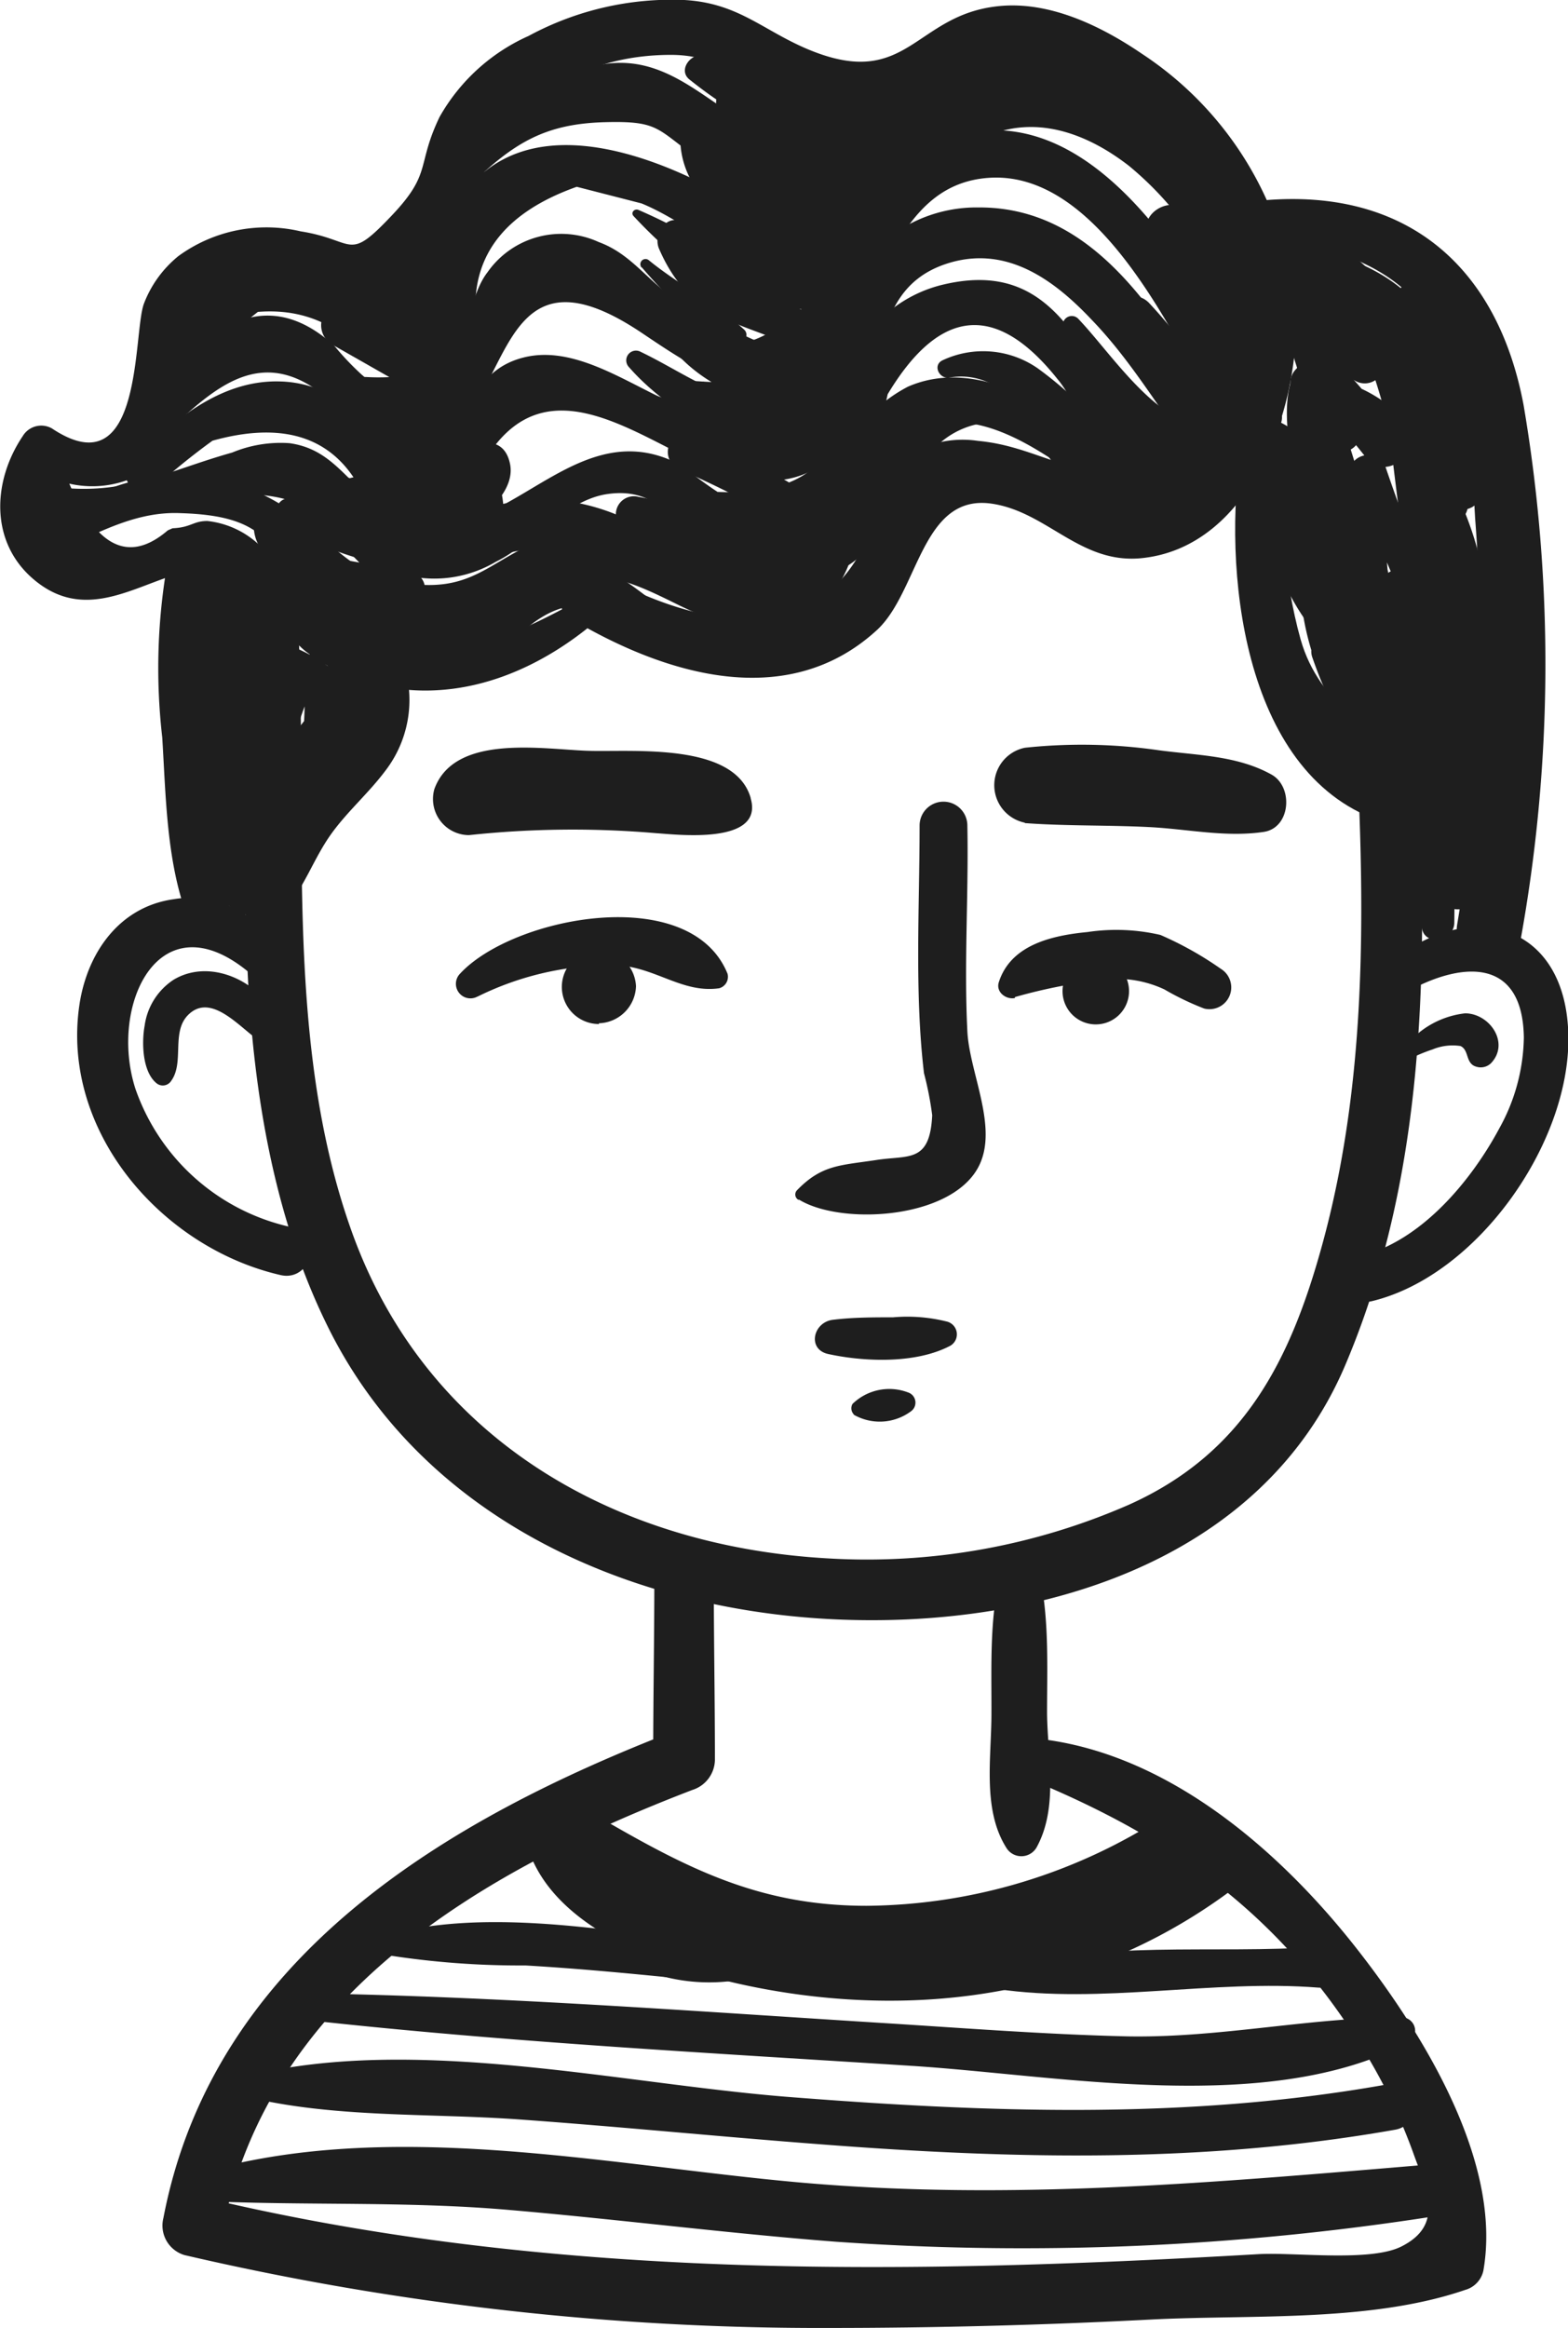 <svg id="OBJECT" xmlns="http://www.w3.org/2000/svg" viewBox="0 0 82.05 121.76"><path d="M73.28,124.21c-1,11.86-1.92,26.4,3.49,37.41,4.89,10,15.53,14.8,26.24,15.38s22.66-2.86,27.07-13.34c5-11.82,4.2-25.06,3.41-37.56-.13-2-3.27-2-3.15,0,.62,10.4,1.3,21.16-1.49,31.32-1.66,6.05-4.09,10.89-10.09,13.59A34.2,34.2,0,0,1,103,173.83c-11.16-.62-21-6.24-24.9-17-3.71-10.25-2.24-21.9-2.88-32.59a1,1,0,0,0-2,0Z" transform="translate(-59.66 -92.32)" fill="#1e1e1e"/><path d="M74.34,142.35a5.17,5.17,0,0,0-5.58-3c-2.85.39-4.53,2.8-4.94,5.5-1,6.64,4.3,12.73,10.52,14.16,1.6.37,2.29-2.11.68-2.48a11.16,11.16,0,0,1-8.27-7.25c-1.42-4.38,1.25-10.06,6-6.05.62.51,1.93,0,1.54-.9Z" transform="translate(-59.66 -92.32)" fill="#1e1e1e"/><path d="M133.4,144.13c2.86-1.54,5.94-1.68,6,2.46a10.07,10.07,0,0,1-1.28,4.74c-1.5,2.8-4.13,5.93-7.3,6.69-1.52.36-.88,2.73.65,2.35,5.49-1.34,10.31-8.2,10.26-13.78-.05-6-5.17-7.4-9.39-3.87-.81.68.22,1.88,1.08,1.41Z" transform="translate(-59.66 -92.32)" fill="#1e1e1e"/><path d="M101.48,155.07c2.3,1.4,8.43,1,9.54-2.08.74-2-.64-4.68-.74-6.73-.18-3.57.07-7.18,0-10.76a1.25,1.25,0,0,0-2.5,0c0,4.26-.27,8.73.23,12.95a17.42,17.42,0,0,1,.43,2.2c-.12,2.51-1.22,2.08-2.91,2.34-1.9.29-2.86.24-4.16,1.58a.32.32,0,0,0,.06.5Z" transform="translate(-59.66 -92.32)" fill="#1e1e1e"/><path d="M113.28,135.37c2.17.16,4.35.1,6.52.21,2,.1,4,.55,6,.25,1.4-.22,1.55-2.36.39-3-1.8-1-3.89-1-5.9-1.27a28.11,28.11,0,0,0-7-.13,2,2,0,0,0,0,3.92Z" transform="translate(-59.66 -92.32)" fill="#1e1e1e"/><path d="M98.94,134.05c-.85-2.91-6.14-2.39-8.49-2.46s-7-.92-8.06,2A1.89,1.89,0,0,0,84.2,136a51,51,0,0,1,9.81-.1c1,.06,5.65.64,4.93-1.83Z" transform="translate(-59.66 -92.32)" fill="#1e1e1e"/><path d="M91,145.84a2,2,0,0,0,1.94-1.94A2,2,0,0,0,91,142a1.94,1.94,0,1,0,0,3.88Z" transform="translate(-59.66 -92.32)" fill="#1e1e1e"/><path d="M117,145.9a1.74,1.74,0,0,0,0-3.48,1.74,1.74,0,0,0,0,3.48Z" transform="translate(-59.66 -92.32)" fill="#1e1e1e"/><path d="M103,163.14c1.93.42,4.62.51,6.4-.44a.69.69,0,0,0-.16-1.25,8.52,8.52,0,0,0-2.85-.23c-1,0-2.11,0-3.15.13s-1.35,1.55-.24,1.79Z" transform="translate(-59.66 -92.32)" fill="#1e1e1e"/><path d="M104.31,166.3a2.74,2.74,0,0,0,3-.15.56.56,0,0,0-.13-1,2.76,2.76,0,0,0-2.91.6.46.46,0,0,0,.08.56Z" transform="translate(-59.66 -92.32)" fill="#1e1e1e"/><path d="M112.16,174.08c-.75,2.53-.61,5.25-.62,7.87,0,2.31-.48,5,.77,7a.92.92,0,0,0,1.59,0c1.15-2.09.58-4.67.55-7,0-2.62.14-5.32-.53-7.87a.92.92,0,0,0-1.76,0Z" transform="translate(-59.66 -92.32)" fill="#1e1e1e"/><path d="M114,185.57c6.95,2.93,12.25,6.67,16.44,13.07a29.38,29.38,0,0,1,3.17,6.28c.67,1.89,1.67,3.75-.62,4.9-1.63.82-5.62.29-7.48.4-18.53,1.07-37.2,1.37-55.35-3,.37.65.74,1.3,1.1,1.95,2.41-12.52,13.61-19,24.63-23.23a1.68,1.68,0,0,0,1.18-1.56c0-3.21-.06-6.41-.06-9.62a1.56,1.56,0,0,0-3.11,0c0,3.21-.06,6.41-.06,9.62.4-.52.79-1,1.19-1.55-12,4.63-24.2,11.83-26.82,25.5a1.61,1.61,0,0,0,1.11,1.94A146.79,146.79,0,0,0,103,214.08c5.63,0,11.26-.15,16.88-.44,5.25-.27,11.46.16,16.45-1.55a1.34,1.34,0,0,0,.95-1c1-5.66-3.11-12.32-6.47-16.65-4-5.16-9.81-10.27-16.51-11.14-1.39-.18-1.35,1.78-.3,2.22Z" transform="translate(-59.66 -92.32)" fill="#1e1e1e"/><path d="M87,187.41c.34,6.28,9.5,8.56,14.46,9.23,8.14,1.09,16-.54,22.59-5.42,1.67-1.23-.41-3.61-1.68-2.17-4.42,5-12.5,6-18.84,5.57a26.29,26.29,0,0,1-8.79-2c-3-1.32-4.49-3.5-6.82-5.59a.55.55,0,0,0-.92.38Z" transform="translate(-59.66 -92.32)" fill="#1e1e1e"/><path d="M91.59,122.82c-3.3,1.78-6.54,3.84-10.46,3.52s-4.94-2.61-7.48-5.06a4.69,4.69,0,0,0-3.14-1.71c-.75,0-.85.34-1.82.38l-.25.11c-2.26,1.94-4.14.67-5.67-3.8l-1.53.4a5.38,5.38,0,0,0,7-.43c1.36-1.46.54-3.33,1.33-4.74L75,107.16a17.89,17.89,0,0,1,2.15.68,9.27,9.27,0,0,0,2.2.58c4,.15,4.43-3.23,5.34-6.23,1.38-4.53,5.33-7,10.08-7,3.63,0,4.82,2.77,7.76,3.82a5.41,5.41,0,0,0,4-.25,27.85,27.85,0,0,0,2.93-2c2.93-1.69,5.28-1.11,7.85.55a15.29,15.29,0,0,1,6.46,8.3,12.5,12.5,0,0,1,0,6.94l-1,2.49c-.8,2.13-2.31,2.78-4.55,2-3,0-4.58-1.4-7.38-1.66a5.4,5.4,0,0,0-3.94.94c-1.47,1.2-1.12,2.47-1.81,4.07-2.77,6.35-9.45,4.49-14.14,1.86a1.41,1.41,0,0,0-1.42,2.43c4.82,2.87,11.27,4.93,16,.61,2.2-2,2.34-7.14,6-6.63,2.9.41,4.62,3.14,7.8,2.86,5.91-.54,8.48-8.23,8.11-13.19a18,18,0,0,0-8-13.18c-2.14-1.46-4.84-2.78-7.51-2.51-4.43.44-4.76,4.42-9.94,2.28-2.41-1-3.68-2.44-6.52-2.6a15.76,15.76,0,0,0-8.15,1.88,10.05,10.05,0,0,0-4.66,4.24c-1.22,2.55-.38,2.91-2.47,5.12-2.39,2.53-1.87,1.32-4.8.86A7.82,7.82,0,0,0,69,105.71a5.91,5.91,0,0,0-1.8,2.47c-.6,1.5,0,9.76-4.82,6.55a1.13,1.13,0,0,0-1.53.4c-1.59,2.36-1.75,5.59.64,7.55,3.81,3.13,7.45-2.21,10.84-.07,1.26.8,2.12,2.83,3.34,3.79a9.93,9.93,0,0,0,5.33,2c4.29.36,8.28-1.86,11.19-4.84a.49.49,0,0,0-.59-.76Z" transform="translate(-59.66 -92.32)" fill="#1e1e1e"/><path d="M125.56,104.28c3.61,1.14,7,1.6,9.15,5.06,1.87,3,1.94,6.63,2.14,10.09a87.92,87.92,0,0,1-.93,21.19c-.4,2.17,2.93,3.08,3.3.91a80.85,80.85,0,0,0,.17-28c-1.36-7.28-6.13-11.39-13.63-10.73a.74.74,0,0,0-.2,1.45Z" transform="translate(-59.66 -92.32)" fill="#1e1e1e"/><path d="M124.62,115.68c-1,6.26,0,17,7.15,19.54,1.11.39,1.92-1,1.44-1.87-1.53-2.92-4.5-4.09-5.49-7.58-.92-3.28-1-6.78-1.8-10.09-.15-.61-1.2-.68-1.3,0Z" transform="translate(-59.66 -92.32)" fill="#1e1e1e"/><path d="M79,126.32c-.48,1.16-.37,2.45-.87,3.61s-1.88,2.25-2.77,3.33c-1.3,1.59-2.76,3.51-2.67,5.65,0,.94,1.34,1.7,2,.84.93-1.14,1.39-2.5,2.23-3.71s2-2.2,2.9-3.4a6.07,6.07,0,0,0,.58-6.51.8.8,0,0,0-1.44.19Z" transform="translate(-59.66 -92.32)" fill="#1e1e1e"/><path d="M68.45,121.61a31.7,31.7,0,0,0-.3,9.28c.19,3.07.22,6.42,1.29,9.32a1.11,1.11,0,0,0,2.16-.3c.09-3.22-.77-6.49-1-9.72a68.33,68.33,0,0,0-.73-8.58.72.72,0,0,0-1.38,0Z" transform="translate(-59.66 -92.32)" fill="#1e1e1e"/><path d="M69.22,126.6a25.47,25.47,0,0,0,.79,5.13,1,1,0,0,0,2-.27c-.08-1.5-.17-3-.18-4.5,0-.63-.38-3.59.28-3.91l-1.35-.55a9.46,9.46,0,0,1,.58,3.46,1,1,0,0,0,1.86.25,18.05,18.05,0,0,1,1-2.59l-1.69-.22c.63,2.76-.66,5.51-.13,8.3.13.71,1.08.56,1.29,0l.09-.24a.55.55,0,0,0-.67-.67l-.25.09.85.65c0-2.93,1.22-5.69.6-8.63a.93.93,0,0,0-1.68-.22,20.88,20.88,0,0,0-1.25,3l1.87.26A9.71,9.71,0,0,0,72.5,122a.94.94,0,0,0-1.35-.55c-1.18.63-1.17,1.88-1.15,3.08,0,2.31,0,4.61,0,6.92l2-.26a25,25,0,0,0-1.42-4.95c-.28-.65-1.32-.3-1.3.35Z" transform="translate(-59.66 -92.32)" fill="#1e1e1e"/><path d="M74.35,126.06a14.31,14.31,0,0,0-.51,6.62c.12.55.85.36.91-.12a15.52,15.52,0,0,1,1.78-5.3l-1-.25a22.67,22.67,0,0,1-.14,4.94.75.75,0,0,0,1.44.4c.43-1.19.87-2.36,1.38-3.52l-1.62-.44c-.08.76-.09,1.5-.11,2.26,0,1.27,1.87,1.24,2,0,.26-3.7-4-4.83-6.85-5.52-.71-.18-1.64.51-1.32,1.32,1.24,3.1.12,5.68.36,8.8.09,1.19,1.95,1.21,1.88,0a11.91,11.91,0,0,1,.24-3.36L71,131.65c-.32,2.39-.53,4.8-.75,7.21-.08,1,1.36,1.28,1.8.48a14.41,14.41,0,0,0,1.62-4.64l-1.84-.25c-.06,1-.12,2.08-.16,3.12s1.37,1.35,1.77.48c.63-1.38,1.26-2.74,1.93-4.1a17.39,17.39,0,0,1,2.69-3.69,3.79,3.79,0,0,0,.42-4.39l-1.33,1.33.37.25c.6.4,1.32-.27,1.16-.9,0-.15-.07-.3-.11-.44a1,1,0,0,0-1.86.51c.61,2.08-1.55,3.53-2.4,5.22s-1.65,3.51-2.51,5.25l1.77.48c.06-1,.1-2.08.14-3.12s-1.68-1.31-1.85-.25a11.88,11.88,0,0,1-1.47,4.17l1.79.49c.25-2.4.51-4.81.66-7.21.06-1-1.63-1.27-1.81-.25a24.81,24.81,0,0,0-.34,3.85h1.88c0-3.4,1.1-6-.17-9.37l-1.32,1.32c1.64.4,5.53,1.11,5.46,3.45h2c0-.76,0-1.5-.12-2.26a.87.87,0,0,0-1.7-.23c-.36,1.28-.79,2.53-1.23,3.79l1.46.2a12.07,12.07,0,0,0-.32-5.28c-.13-.44-.9-.52-1,0a15.56,15.56,0,0,1-1.71,5.45l.86.24c.18-2.11.13-4.15.51-6.25.11-.59-.75-.85-.91-.25Z" transform="translate(-59.66 -92.32)" fill="#1e1e1e"/><path d="M126.05,116.1a11.51,11.51,0,0,0,4.54,11.32c.74.59,2,.07,1.71-1-1-3.37-3-6.37-2.85-10l-1.69.46c1,2.3,2.07,4.6,3.08,6.91.43,1,2,.28,1.7-.71-1.09-3.72-2.25-7.41-3.4-11.11l-1.8.76,1.75,2.87a1,1,0,0,0,1.7-1,35,35,0,0,1-2.09-5.78l-1.37,1.06a20.9,20.9,0,0,1,3.07,2.23,1,1,0,0,0,1.64-1c-.45-2.16-2-3.59-2.72-5.65l-1.52,1.17a24.07,24.07,0,0,1,4.4,3.91l1.27-1.65a8.62,8.62,0,0,1-2.85-3c-.55.42-1.1.84-1.64,1.27,4.68,3.77,5.81,12,4.81,17.67H136c-.84-4.82-1.56-9.65-2.08-14.52l-2,.26a50.7,50.7,0,0,1,2.55,8.27,1,1,0,0,0,2-.27,32,32,0,0,0-2-9.76c-.26-.73-1.42-.43-1.17.32a24.17,24.17,0,0,1,1.14,9.44l2-.27a45.37,45.37,0,0,0-2.56-8.26c-.38-.93-2.08-1-2,.27.49,5,1.11,10.1,1.9,15.12a1.14,1.14,0,0,0,2.18,0c1-6.36-.2-15.49-5.51-19.75-.86-.69-2.35.18-1.65,1.27a13.79,13.79,0,0,0,3.6,3.78c1,.73,2-.8,1.27-1.64a26.66,26.66,0,0,0-4.84-4.22,1,1,0,0,0-1.52,1.17c.7,2,2.34,3.53,2.83,5.62l1.63-.95a41,41,0,0,0-3.51-2.47,1,1,0,0,0-1.37,1.06,36.69,36.69,0,0,0,2.19,6.27l1.7-1L129,111.76a1,1,0,0,0-1.8.76c1.16,3.69,2.3,7.39,3.51,11.07l1.7-.72c-1.06-2.28-2.09-4.59-3.13-6.89-.39-.86-1.67-.37-1.69.46-.09,3.77,1.68,7,2.69,10.52l1.72-1c-3.16-2.53-4.37-5.69-4.52-9.66,0-.8-1.31-1.06-1.47-.2Z" transform="translate(-59.66 -92.32)" fill="#1e1e1e"/><path d="M132.79,108.1a28,28,0,0,1,2.12,9.73h2.29c-.58-4.69-1.49-9.48-6.16-11.62a1,1,0,0,0-1.33,1.33,32.33,32.33,0,0,1,3.45,16.19l1.5-.4c-.93-2.2-1.75-4.39-2.52-6.65a1,1,0,0,0-1.88.26,40.14,40.14,0,0,0,.91,11l1.87-.79-3.35-4.67c-.56-.78-2.06-.62-2,.53a14,14,0,0,0,1.28,5.12l1.79-1c-.18-.41-.36-.82-.55-1.23-.48-1.06-2.26-.3-1.88.8.73,2.1,1.74,4.34,3.81,5.41a1.09,1.09,0,0,0,1.25-.16c2.12-1.74.79-6.5.57-8.81l-2.07.28c.67,3.3,1.35,6.6,2,9.9a1,1,0,0,0,2-.27c-.13-3.37-.2-6.72,0-10.09l-2.1.28a44,44,0,0,1,1.51,8.6,1.08,1.08,0,0,0,2.16,0c.17-2.38.23-4.73.18-7.12a1.1,1.1,0,0,0-2.19,0c0,4.75-.28,9.43-.69,14.15h2.11c-.06-1.46-.13-2.93-.19-4.4,0-1.06-1.73-1.41-1.95-.26a37,37,0,0,0-.58,5H136l-.12-1.78a.9.9,0,0,0-1.79,0l-.34,1.92,1.8.25c0-.35,0-.69,0-1l-1.81.24c.13.68.24,1.36.32,2,.14,1,1.67.7,1.7-.23a71.14,71.14,0,0,0-1-13c-.2-1.24-2.07-.71-1.88.52A117.79,117.79,0,0,1,134,140.68h1.73c-.09-.69-.16-1.37-.21-2.06-.09-1.17-1.9-1.2-1.84,0l.05,1c.05,1,1.56,1.29,1.79.24a13.13,13.13,0,0,0,.37-2.41h-1.79l.07,1.78a.92.92,0,0,0,1.84,0,20.8,20.8,0,0,1,.65-4.52l-1.94-.27.06,4.4c0,1.14,1.9,1.5,2.07.28a94,94,0,0,0,.81-14.43h-2.19c.06,2.39,0,4.74-.15,7.12h2.16a46.13,46.13,0,0,0-1.61-9.17,1.07,1.07,0,0,0-2.1.29c-.14,3.37,0,6.72.13,10.09l2-.27c-.66-3.3-1.3-6.61-1.94-9.92-.22-1.14-2.18-.9-2.06.28s.64,3,.33,4.25c-.46,1.87-1.22.71-1.87-1.24l-1.89.79.54,1.23c.54,1.23,2.32.17,1.79-1-.31-1.36-.63-2.72-.95-4.08l-2,.54,3.42,4.64a1,1,0,0,0,1.88-.79,37.57,37.57,0,0,1-1-10.5l-1.79.48c1,2.17,1.89,4.34,2.8,6.52a.81.81,0,0,0,1.58-.21,38.54,38.54,0,0,0-3.38-17.18l-1.33,1.33c3.85,2,4.48,6,4.85,10,.14,1.44,2.38,1.48,2.29,0a24.53,24.53,0,0,0-2.93-10.35c-.42-.79-1.83-.24-1.48.62Z" transform="translate(-59.66 -92.32)" fill="#1e1e1e"/><path d="M137.41,126.4c.7-4.59-2.06-11.65-6.45-13.72-.79-.37-1.91.45-1.32,1.31l1.56,2.26,1.78-1a42.43,42.43,0,0,0-3.51-4.18,1.1,1.1,0,0,0-1.53,0c-1.78,1.65-.54,5.71-.25,7.82l1.77-1c-.51-.59-3-2.81-2.75-3.5a.86.86,0,0,0-.23-.86l-.25-.21a.54.54,0,0,0-.72,0c-2.39,1.86,1.34,4.73,2.45,6.06a1.06,1.06,0,0,0,1.8-.74c-.11-.9-1-5.31-.29-6h-1.53a39.44,39.44,0,0,1,3.26,3.69c.8,1,2.58,0,1.78-1L131.3,113l-1.08,1.41c3.54,1.47,5.52,8.46,5.6,11.76,0,.87,1.45,1.15,1.59.21Z" transform="translate(-59.66 -92.32)" fill="#1e1e1e"/><path d="M125.61,106.16c.27.61,1.2.73,1.76,1s1.36.57,2,.92c.39.21.88-.22.63-.62a4.53,4.53,0,0,0-1.89-1.84c-.71-.32-1.78-.79-2.44-.18a.59.59,0,0,0-.09.71Z" transform="translate(-59.66 -92.32)" fill="#1e1e1e"/><path d="M120.87,119.06c-3-3.18-8.79-8.64-13.69-6.52a7.79,7.79,0,0,0-3.79,4.41c-1.26,2.92-2.62,6.57-6.6,5.44-1.43-.41-2.59-1.51-4-2a6.37,6.37,0,0,0-5.59.52c-2,1-3,2.12-5.45,2-3.64-.1-4.74-2.44-7.34-4.17a10.15,10.15,0,0,0-12.54,1.42.64.64,0,0,0,.77,1c2.09-.93,4.1-2.11,6.48-2,4.63.14,4.33,1.75,6.77,3.67a9.67,9.67,0,0,0,10.2,1.34c.65-.3,1.19-.83,1.82-1.12,2.88-1.3,4.91-.24,7.27.92,2.94,1.44,6,2.08,8.19-.84,1.44-1.89,1.11-4.67,2.54-6.6,4.22-5.7,10.72,1.71,14.11,3.62a.71.71,0,0,0,.86-1.12Z" transform="translate(-59.66 -92.32)" fill="#1e1e1e"/><path d="M61.83,118.45c3.9,1.51,5.6.55,9.48-.13a7.4,7.4,0,0,1,6.3,1.72c1,.81,1.64,1.82,3,2.29a6.33,6.33,0,0,0,5-.63c1.91-.93,3.61-3.18,5.77-3.53,2.55-.4,3.23,1.31,5.14,2.12,3.91,1.67,7.45-.51,8.87-4.22.25-1,.49-2.09.72-3.13q4.09-6.81,8.88-.8c.92,1.1,1.32,2.64,2.19,3.8a6.64,6.64,0,0,0,5,3.06c1.21.13,1.36-1.72.28-2.06-5.93-1.82-5.54-11.56-13.38-9.75a7,7,0,0,0-4.53,3.35c-.6,1.07-.52,2.31-1,3.35-.26,2.94-2.38,4.32-6.34,4.16-.65-.43-1.27-.89-1.88-1.38-6.31-3.45-10.07,6.53-16.13,1.83-1.53-1.19-2.3-2.71-4.39-3a6.61,6.61,0,0,0-3,.49c-3.56,1-5.78,2.38-9.72,1.73a.39.39,0,0,0-.2.75Z" transform="translate(-59.66 -92.32)" fill="#1e1e1e"/><path d="M125.21,116.61c-3.64-5-6.91-13.48-14.35-13.44a7.5,7.5,0,0,0-6.1,3c-3.12,4.44.36,10.68-9,7.58-2.65-.87-5.72-3.49-8.71-2.73s-2.65,3.73-5.23,4.54c-3,.92-2.17-.84-4.34-2.29a6,6,0,0,0-3.22-1c-3.14-.07-5.69,2.16-7.75,4.27-.82.83.4,2,1.27,1.26a35.7,35.7,0,0,1,3-2.43q5.28-1.47,7.51,2.12c.48.29.8,1,1.32,1.25a3.65,3.65,0,0,0,4.21.05c1.17-.86,1-2.29,1.82-3.27,3.65-4.49,9,1.12,12.88,1.82,4.27.77,6-2.11,6.88-5.73.62-2.54,1.18-4.74,4-5.56,3-.86,5.43.92,7.39,3,2.59,2.68,4.31,6.09,6.77,8.89.76.87,2.3-.3,1.61-1.25Z" transform="translate(-59.66 -92.32)" fill="#1e1e1e"/><path d="M66.33,116.67c3.1-2.21,5.84-6.85,9.94-3.93,1.36,1,2,2.46,3.83,2.8,7.07,1.36,4.06-11.92,13.17-5.79,3.69,2.48,6.48,4.34,10.22.35,2.56-2.75,3.22-8.17,7.93-8.48,5.37-.35,9.09,7.15,11.23,11,.76,1.36,2.85.14,2.1-1.23-2.86-5.19-8.17-14.37-15.57-11.82-2.76,1-4,3.32-5.43,5.69a12.63,12.63,0,0,1-2,3.11c-4.53,3.92-5.18.88-7.26-.77-1.18-.93-2-2.07-3.5-2.62a4.71,4.71,0,0,0-5.82,1.58c-.82,1.06-.86,2.63-1.62,3.64L79.85,113l-1.28-1.1a14.45,14.45,0,0,1-1.42-1.5c-4.86-4.43-8.89,1.47-11.36,5.73-.19.32.2.78.54.54Z" transform="translate(-59.66 -92.32)" fill="#1e1e1e"/><path d="M126,110.84c0-6.06-3.73-12.16-9.65-14.19a7.47,7.47,0,0,0-7,.93,21.4,21.4,0,0,0-2.88,2.91c-1.64,1.65-.13,1-3.44,2.35-3,1.2-3.44.74-6.08-.65-4.36-2.3-10.83-4.24-13.74,1.4-.44.85-.28,2.81-.73,3.45-.92,1.3-2.91,1.16-4,.84-.62-.18-1.28-.78-1.92-1a8.24,8.24,0,0,0-7.44.88c-.84.54-.31,2.11.72,1.7,2.24-.88,4.74-1.32,7-.11.67.35,2,2,3,2.31a3.2,3.2,0,0,0,3.13-.18c1.22-.78,1-1.73,1.57-2.82q-.19-4.62,5.3-6.57l3.39.87c1.52.62,2.86,1.66,4.35,2.36,3.5,1.63,6.78,1.62,9.42-1.33,1.13-1.26,1.7-2.91,3.16-3.91,2.89-2,6-1.08,8.57.91a17.17,17.17,0,0,1,5.94,10,.7.7,0,0,0,1.38-.18Z" transform="translate(-59.66 -92.32)" fill="#1e1e1e"/><path d="M84.27,102c2.28-2.22,3.93-3.21,7.06-3.29,2.68-.07,2.69.31,4.51,1.65,2,1.51,4.36,2.64,7,2.36a10.68,10.68,0,0,0,5-2.34,33.57,33.57,0,0,1,2.92-2.27c2.92-1.66,5.25-.4,7.8.94.7.37,1.6-.39,1.14-1.13-1.49-2.35-3.8-4.06-6.72-3.76-3.68.39-5.4,3.94-8.61,5.14-5.93,2.21-8-4.55-13.25-3.6-3.25.6-5.73,3.13-7.63,5.65-.37.5.42,1.07.84.65Z" transform="translate(-59.66 -92.32)" fill="#1e1e1e"/><path d="M95,124.71c-3.15-2.52-5.6-4.63-8.83-2.15-5,3.86-6.8,1.07-11.75-.75-1.84-.67-3.15-.75-4.81.33a.91.91,0,0,0,.46,1.67c5.47.26,8.74,4.71,14.6,3.11,1.47-.41,1.76-1.19,2.87-2,2.71-2,4.23-.24,6.88.77.54.21,1-.63.58-1Z" transform="translate(-59.66 -92.32)" fill="#1e1e1e"/><path d="M100.73,121.27A16.76,16.76,0,0,1,93,119.75a10.93,10.93,0,0,0-3.91-1.25c-2.65-.25-5.74.48-7.2,2.83a.7.7,0,0,0,.78,1c3.83-1.25,6.15-2.21,10-.25,2.51,1.27,5.28.85,8,.68a.76.76,0,0,0,0-1.51Z" transform="translate(-59.66 -92.32)" fill="#1e1e1e"/><path d="M104,121.92c2.23-1.39,2.67-4.19,4.42-6a4.37,4.37,0,0,1,2.36-1.41c1.81-.41,2.59.31,3.68,1.59a4.29,4.29,0,0,0,2.63,1.88.54.54,0,0,0,.6-.77c-1.41-3.1-4.37-5.81-7.93-4.54-3.81,1.36-4.46,5.56-6.52,8.53-.32.46.31,1,.76.76Z" transform="translate(-59.66 -92.32)" fill="#1e1e1e"/><path d="M109.34,112.07c4.65-.84,7.08,8.23,11.92,5.23a.51.51,0,0,0-.12-.93,9.8,9.8,0,0,1-4.41-2.35,19.85,19.85,0,0,0-2.76-2.43,5,5,0,0,0-5-.42c-.53.27-.14,1,.38.9Z" transform="translate(-59.66 -92.32)" fill="#1e1e1e"/><path d="M115.32,109.45c1.16,3.4,4.16,7.75,8.17,7.66.69,0,1.47-.76,1.15-1.51a25.6,25.6,0,0,0-4.83-7.41c-.91-1-2.49.28-1.84,1.42a9.28,9.28,0,0,0,5.85,4.25,1.24,1.24,0,0,0,1.33-.54c1.31-2.07-1.81-5.58-3.09-7-1-1.18-2.65.52-1.7,1.7a9.71,9.71,0,0,0,2.41,2.11,1.23,1.23,0,0,0,1.79-1.37,25,25,0,0,0-2.53-5.2l-2,1.52c1.65,1.46,3.46,3.74,5.53,4.56a1.21,1.21,0,0,0,1.21-.32c.92-1,.62-2.92.46-4.18s-2-1.67-2.2-.3c-.06.34,0,2.71,0,2.71l1.21-.33c-.73-.28-1.51-1.34-2.1-1.86l-2.31-2c-1-.91-2.78.25-2,1.52a28.18,28.18,0,0,1,2.35,4.57L124,108a7.09,7.09,0,0,1-1.94-1.71l-1.7,1.7c.24.25,3.1,3.6,2.76,4.14l1.33-.54a6.88,6.88,0,0,1-4.45-3.18l-1.84,1.42a28.86,28.86,0,0,1,4.3,6.68l1-1.79c-3.06.22-5.5-3.77-7.39-5.74a.47.47,0,0,0-.78.46Z" transform="translate(-59.66 -92.32)" fill="#1e1e1e"/><path d="M127.27,106.79a2.79,2.79,0,0,0-1.24-1.3c-.6-.28-1.46.19-1.22.94a8.84,8.84,0,0,0,2.3,3.09c.9,1,2.85,0,2.34-1.36a7.31,7.31,0,0,0-1.27-2.15l-1.4,2.41,1.66.33a1.4,1.4,0,0,0,1.35-2.32,11.13,11.13,0,0,0-3.64-2.34c-1.36-.55-2.25,1.66-1,2.35a7.9,7.9,0,0,1,2.8,2.74,11.05,11.05,0,0,0,2.26,2.9c.48.35,1.11-.14,1.12-.65.07-2.83-2.55-5.91-4.89-7.21l-1.29,2.22a8.4,8.4,0,0,1,2.66,2l1.35-2.32-1.63-.43a1.45,1.45,0,0,0-1.4,2.41,4.2,4.2,0,0,1,.75,1.19c.53-.68,1.06-1.37,1.58-2.06a5.05,5.05,0,0,1-2.27-1.56l-.17,1.3c.29-.23.57-.18.87.15a.23.23,0,0,0,.37-.28Z" transform="translate(-59.66 -92.32)" fill="#1e1e1e"/><path d="M125.53,115.6c1.37,1,1.53,2.48,1.49,4a1.15,1.15,0,0,0,2.24.3c.85-2.37-1-5-3.14-5.71-.87-.3-1.23.91-.59,1.38Z" transform="translate(-59.66 -92.32)" fill="#1e1e1e"/><path d="M72.94,119.93c.17,2.94,5.82,3.46,7.84,4.07a.91.91,0,0,0,.88-1.5c-1.13-1.23-2.25-2.45-3.36-3.69-.4.52-.8,1-1.19,1.55a12.58,12.58,0,0,0,4.71,1.51,1,1,0,0,0,.72-1.74,17.46,17.46,0,0,0-5.11-2.93l-.56,2a16.94,16.94,0,0,0,5.34.69,1.08,1.08,0,0,0,.92-1.61,11.52,11.52,0,0,0-3-3.52c-.35.62-.71,1.23-1.07,1.84a12.15,12.15,0,0,0,3.35.34,1.14,1.14,0,0,0,.57-2.1L79.4,112.2l-.58,2.16a12,12,0,0,0,4.83-.64,1.18,1.18,0,0,0,.28-2.13l-5.75-3.28c-.09.72-.18,1.43-.28,2.14a6,6,0,0,1,3.11-.39v-2.33l-2.16-.17.27,2.09a10.32,10.32,0,0,0,3.38-2.29c.77-.8-.28-2.32-1.24-1.61a13.15,13.15,0,0,1-3,1.81c-.91.37-1.25,2,0,2.21a16.17,16.17,0,0,0,2.77.29c1.54,0,1.45-2.16,0-2.33a7.1,7.1,0,0,0-3.73.47,1.18,1.18,0,0,0-.28,2.13l5.75,3.27c.09-.71.19-1.42.28-2.13a11.18,11.18,0,0,1-4.21.57c-1.26-.06-1.45,1.54-.59,2.17l3.57,2.6.57-2.1a7.15,7.15,0,0,1-2.76-.21,1.11,1.11,0,0,0-.85,2,9.51,9.51,0,0,1,2.53,2.87l.92-1.61a14.86,14.86,0,0,1-4.78-.57,1,1,0,0,0-.56,2,13.52,13.52,0,0,1,4.23,2.35l.72-1.74a8.73,8.73,0,0,1-3.72-1.17,1,1,0,0,0-1.19,1.54l3.48,3.57.87-1.5c-1.55-.38-7-.84-7.64-2.43-.13-.33-.7-.33-.68.09Z" transform="translate(-59.66 -92.32)" fill="#1e1e1e"/><path d="M74.31,119.53c2.52,2.29,12.84,5,11.6-1.41a1,1,0,0,0-1.39-.57,6.39,6.39,0,0,1-4.89,1.24c-.09.63-.17,1.26-.26,1.89a9.83,9.83,0,0,0,5.09-1.09c.91-.57,2.14-1.77,1.89-3s-1.19-1.24-2.09-1c-1.17.35-2.19,1-3.41,1.21s-2.34.34-3.49.7a.61.61,0,0,0,0,1.16,6.7,6.7,0,0,0,3.66.12,15.21,15.21,0,0,0,2.1-.59,7.94,7.94,0,0,1,2.09-.79l-.85-.48c.31.59-1.94,1.43-2.25,1.51a11.43,11.43,0,0,1-2.74.27c-1,0-1.37,1.72-.25,1.89a8.25,8.25,0,0,0,6.36-1.45l-1.4-.56c.61,3.17-8,.14-9.14-.18a.65.65,0,0,0-.63,1.08Z" transform="translate(-59.66 -92.32)" fill="#1e1e1e"/><path d="M95.45,118.07c1.09,3.37,4.49,2,7.24,2.68l-.24-1.89c-3.17,2-6.13,0-9.37-.55a.94.94,0,0,0-.5,1.82c2.26.8,9.09,2.89,10-.64a1,1,0,0,0-.25-1c-1.84-1.44-4.31-2.37-6.36-3.44l-.48,1.77c1.87.16,4.73,1.13,6.39-.11a1,1,0,0,0,.44-1.07c-.63-2.3-3.9-2.65-5.85-3.37l-.27,2a35.5,35.5,0,0,0,6.52-.13c1-.11,1.48-1.72.27-2-2.76-.63-5.53-1.16-7.14-3.81l-1.42,1.42c2.54,1.69,7.55,4.52,9.95,1.36a1,1,0,0,0-.35-1.36c-3-2.1-6.3-1.44-8.17-5.41l-1.33,1.34a18.15,18.15,0,0,0,7.84,2.93c1.22.16,1.78-1.67.52-1.89a13.84,13.84,0,0,1-5.87-2.5l-.78,1.87c2.06.34,7.31,2.07,8.25-.65,1.3-3.73-7.22-3.13-7.29-6.44l-1.48.85c1.69,1.28,8.38,5.69,10.31,2.67s-6-5.07-7.48-5.76l-.75,1.77c3.28,1.31,6.54,2.28,9.49-.08.81-.64-.22-1.72-1-1.34-2.76,1.31-5.27.58-7.94-.45-1-.38-1.74,1.32-.75,1.77,1.42.65,4.08,1.44,5,2.52.08.65-.36.6-1.32-.14a12.71,12.71,0,0,1-4.31-2.51,1,1,0,0,0-1.68.7,4.56,4.56,0,0,0,2.47,4.62,10.1,10.1,0,0,0,2.36.8c3.76,1.09-3.34-.31-3.28-.3A1,1,0,0,0,96,106a13.69,13.69,0,0,0,6.38,2.62c.09-.64.18-1.29.26-1.93A15.08,15.08,0,0,1,95.48,104c-.89-.61-1.68.55-1.33,1.34,1.95,4.49,5.34,3.68,8.84,6.13-.12-.45-.23-.9-.35-1.35-1.38,1.8-5.94-1.28-7.19-2.16-.89-.62-1.91.57-1.42,1.42,1.8,3.15,5,4.14,8.39,4.73l.27-2a35.51,35.51,0,0,1-6.52.15c-1.19-.08-1.28,1.62-.27,2,.85.3,3.7.71,4.35,1.11-1-.61-3.69-.31-4.79-.4a1,1,0,0,0-.48,1.77c.47.25,4.2,1.86,4.36,2.33.12.32-5.58-.51-6.26-.75l-.5,1.82c4.36.71,6.62,3.19,10.91.51a1,1,0,0,0-.25-1.89c-2.15-.55-5.43.64-7.1-1.09a.42.42,0,0,0-.69.41Z" transform="translate(-59.66 -92.32)" fill="#1e1e1e"/><path d="M101.47,95.83c-1.67.42-3.41-.21-5-.6-.66-.15-1.35.76-.73,1.25,1.58,1.26,3.89,2.84,6,2.86a.6.6,0,0,0,.3-1.1c-.84-.47-1.81-.67-2.67-1.11a13.79,13.79,0,0,1-2.57-1.7l-.91,1.17c1.94.85,4.24,1.38,5.89-.24a.32.32,0,0,0-.3-.53Z" transform="translate(-59.66 -92.32)" fill="#1e1e1e"/><path d="M92.82,103.63a26.61,26.61,0,0,0,2.24,2.14c.62.51,1.29,1.37,2.16,1.11a.55.55,0,0,0,.39-.51c-.06-.93-1-1.24-1.73-1.67a29.41,29.41,0,0,0-2.81-1.4c-.21-.09-.43.15-.25.33Z" transform="translate(-59.66 -92.32)" fill="#1e1e1e"/><path d="M93.25,106.31c1.37,1.59,3,3.27,5,3.88a.37.37,0,0,0,.36-.62c-1.51-1.4-3.41-2.34-5-3.64a.27.27,0,0,0-.38.38Z" transform="translate(-59.66 -92.32)" fill="#1e1e1e"/><path d="M91.7,112.91c.86.4,1.7.84,2.54,1.27.66.33,1.32.86,2.08.71a.37.37,0,0,0,.22-.54c-.35-.67-1.24-.86-1.91-1.11-.88-.34-1.79-.59-2.69-.87-.32-.1-.55.4-.24.54Z" transform="translate(-59.66 -92.32)" fill="#1e1e1e"/><path d="M92.58,111.53c1.49,1.71,4.47,3.87,6.81,3.58a.47.47,0,0,0,.33-.79,9.52,9.52,0,0,0-3.08-1.78c-1.17-.55-2.27-1.25-3.44-1.81a.51.51,0,0,0-.62.8Z" transform="translate(-59.66 -92.32)" fill="#1e1e1e"/><path d="M71.54,139a.12.12,0,0,1,0,.13c.11.22.12.27,0,.14,0,.52.58,1.08,1.12.85a1.17,1.17,0,0,0,.85-1.21,1.12,1.12,0,0,0-.77-1.15.77.77,0,0,0-.93.93c0,.07.11.44.09.17l.11-.41c0-.06-.09.09,0,0l1.3.53a1.21,1.21,0,0,0-1.26-1,.68.68,0,0,0-.58,1Z" transform="translate(-59.66 -92.32)" fill="#1e1e1e"/><path d="M74.29,146c-.65-2.16-3.48-3.67-5.54-2.44a3.42,3.42,0,0,0-1.52,2.4c-.16.86-.13,2.38.6,3a.52.52,0,0,0,.79-.11c.69-.95,0-2.52.86-3.42,1.24-1.29,2.82.76,3.81,1.36a.69.69,0,0,0,1-.77Z" transform="translate(-59.66 -92.32)" fill="#1e1e1e"/><path d="M133.27,147.79a8.45,8.45,0,0,1,1.35-.58,2.74,2.74,0,0,1,1.46-.18c.48.21.24.94.86,1.09a.77.77,0,0,0,.74-.19c1-1.05-.06-2.6-1.35-2.61a4.67,4.67,0,0,0-3.41,2.12c-.16.23.14.44.35.35Z" transform="translate(-59.66 -92.32)" fill="#1e1e1e"/><path d="M70.27,207.44c5.37.25,10.69,0,16.06.47,5.7.49,11.37,1.22,17.07,1.66a139.73,139.73,0,0,0,31.32-1.33c1.51-.23,1.17-2.82-.37-2.7-11,.92-21.77,1.91-32.85.93-10.08-.9-21.48-3.4-31.42-.49a.75.75,0,0,0,.19,1.46Z" transform="translate(-59.66 -92.32)" fill="#1e1e1e"/><path d="M72.6,202c4.55,1.1,9.51.84,14.17,1.17,5.31.38,10.6.91,15.9,1.31,10,.77,20,1,30-.77,1.52-.27.88-2.59-.64-2.33-10.35,1.82-20.77,1.43-31.2.61-8.85-.71-19.48-3.24-28.2-1.1a.58.58,0,0,0,0,1.11Z" transform="translate(-59.66 -92.32)" fill="#1e1e1e"/><path d="M75.93,198c10.48,1.15,21,1.7,31.57,2.38,7.86.52,18.61,2.6,25.88-1.24a.71.71,0,0,0-.35-1.31c-4.79,0-9.48,1.08-14.33,1-4.39-.1-8.79-.45-13.17-.72-9.86-.62-19.73-1.36-29.6-1.53-1,0-.91,1.36,0,1.46Z" transform="translate(-59.66 -92.32)" fill="#1e1e1e"/><path d="M79.92,194.58a44.82,44.82,0,0,0,7.24.54c2.75.16,5.5.42,8.24.7,1.15.12,1.43-1.88.27-2-4.88-.67-10.93-1.63-15.75-.3a.57.57,0,0,0,0,1.09Z" transform="translate(-59.66 -92.32)" fill="#1e1e1e"/><path d="M93.4,195.39a9.55,9.55,0,0,0,4.64.53.24.24,0,0,0,0-.46c-1.5-.27-3.08-.23-4.59-.38a.16.16,0,0,0,0,.31Z" transform="translate(-59.66 -92.32)" fill="#1e1e1e"/><path d="M111.82,196.35c5.49.81,11.28-.51,16.84-.07,1.38.11,1.39-2.25,0-2.14-5.43.41-11.61-.41-16.84,1.29-.4.13-.5.84,0,.92Z" transform="translate(-59.66 -92.32)" fill="#1e1e1e"/><path d="M89.11,188.49c1.76,5.3,8.49,7.14,13.47,7.54a31.69,31.69,0,0,0,20-5.25c2.15-1.41.19-4.85-2-3.47A29,29,0,0,1,105,192c-5.67,0-9.47-2-14.22-4.77a1.13,1.13,0,0,0-1.64,1.26Z" transform="translate(-59.66 -92.32)" fill="#1e1e1e"/><path d="M84.64,144.45A15.75,15.75,0,0,1,92,142.81c2,.13,3.38,1.47,5.29,1.2a.62.62,0,0,0,.44-.76c-1.94-4.79-11.23-3-14,0a.76.76,0,0,0,.92,1.19Z" transform="translate(-59.66 -92.32)" fill="#1e1e1e"/><path d="M112.77,144.47a28,28,0,0,1,4.74-.92,5.84,5.84,0,0,1,3.08.52,14.45,14.45,0,0,0,2.08,1,1.14,1.14,0,0,0,.87-2.08,17.84,17.84,0,0,0-3.16-1.77,10.22,10.22,0,0,0-3.82-.15c-1.87.18-4,.67-4.63,2.61-.18.52.37.94.84.84Z" transform="translate(-59.66 -92.32)" fill="#1e1e1e"/></svg>